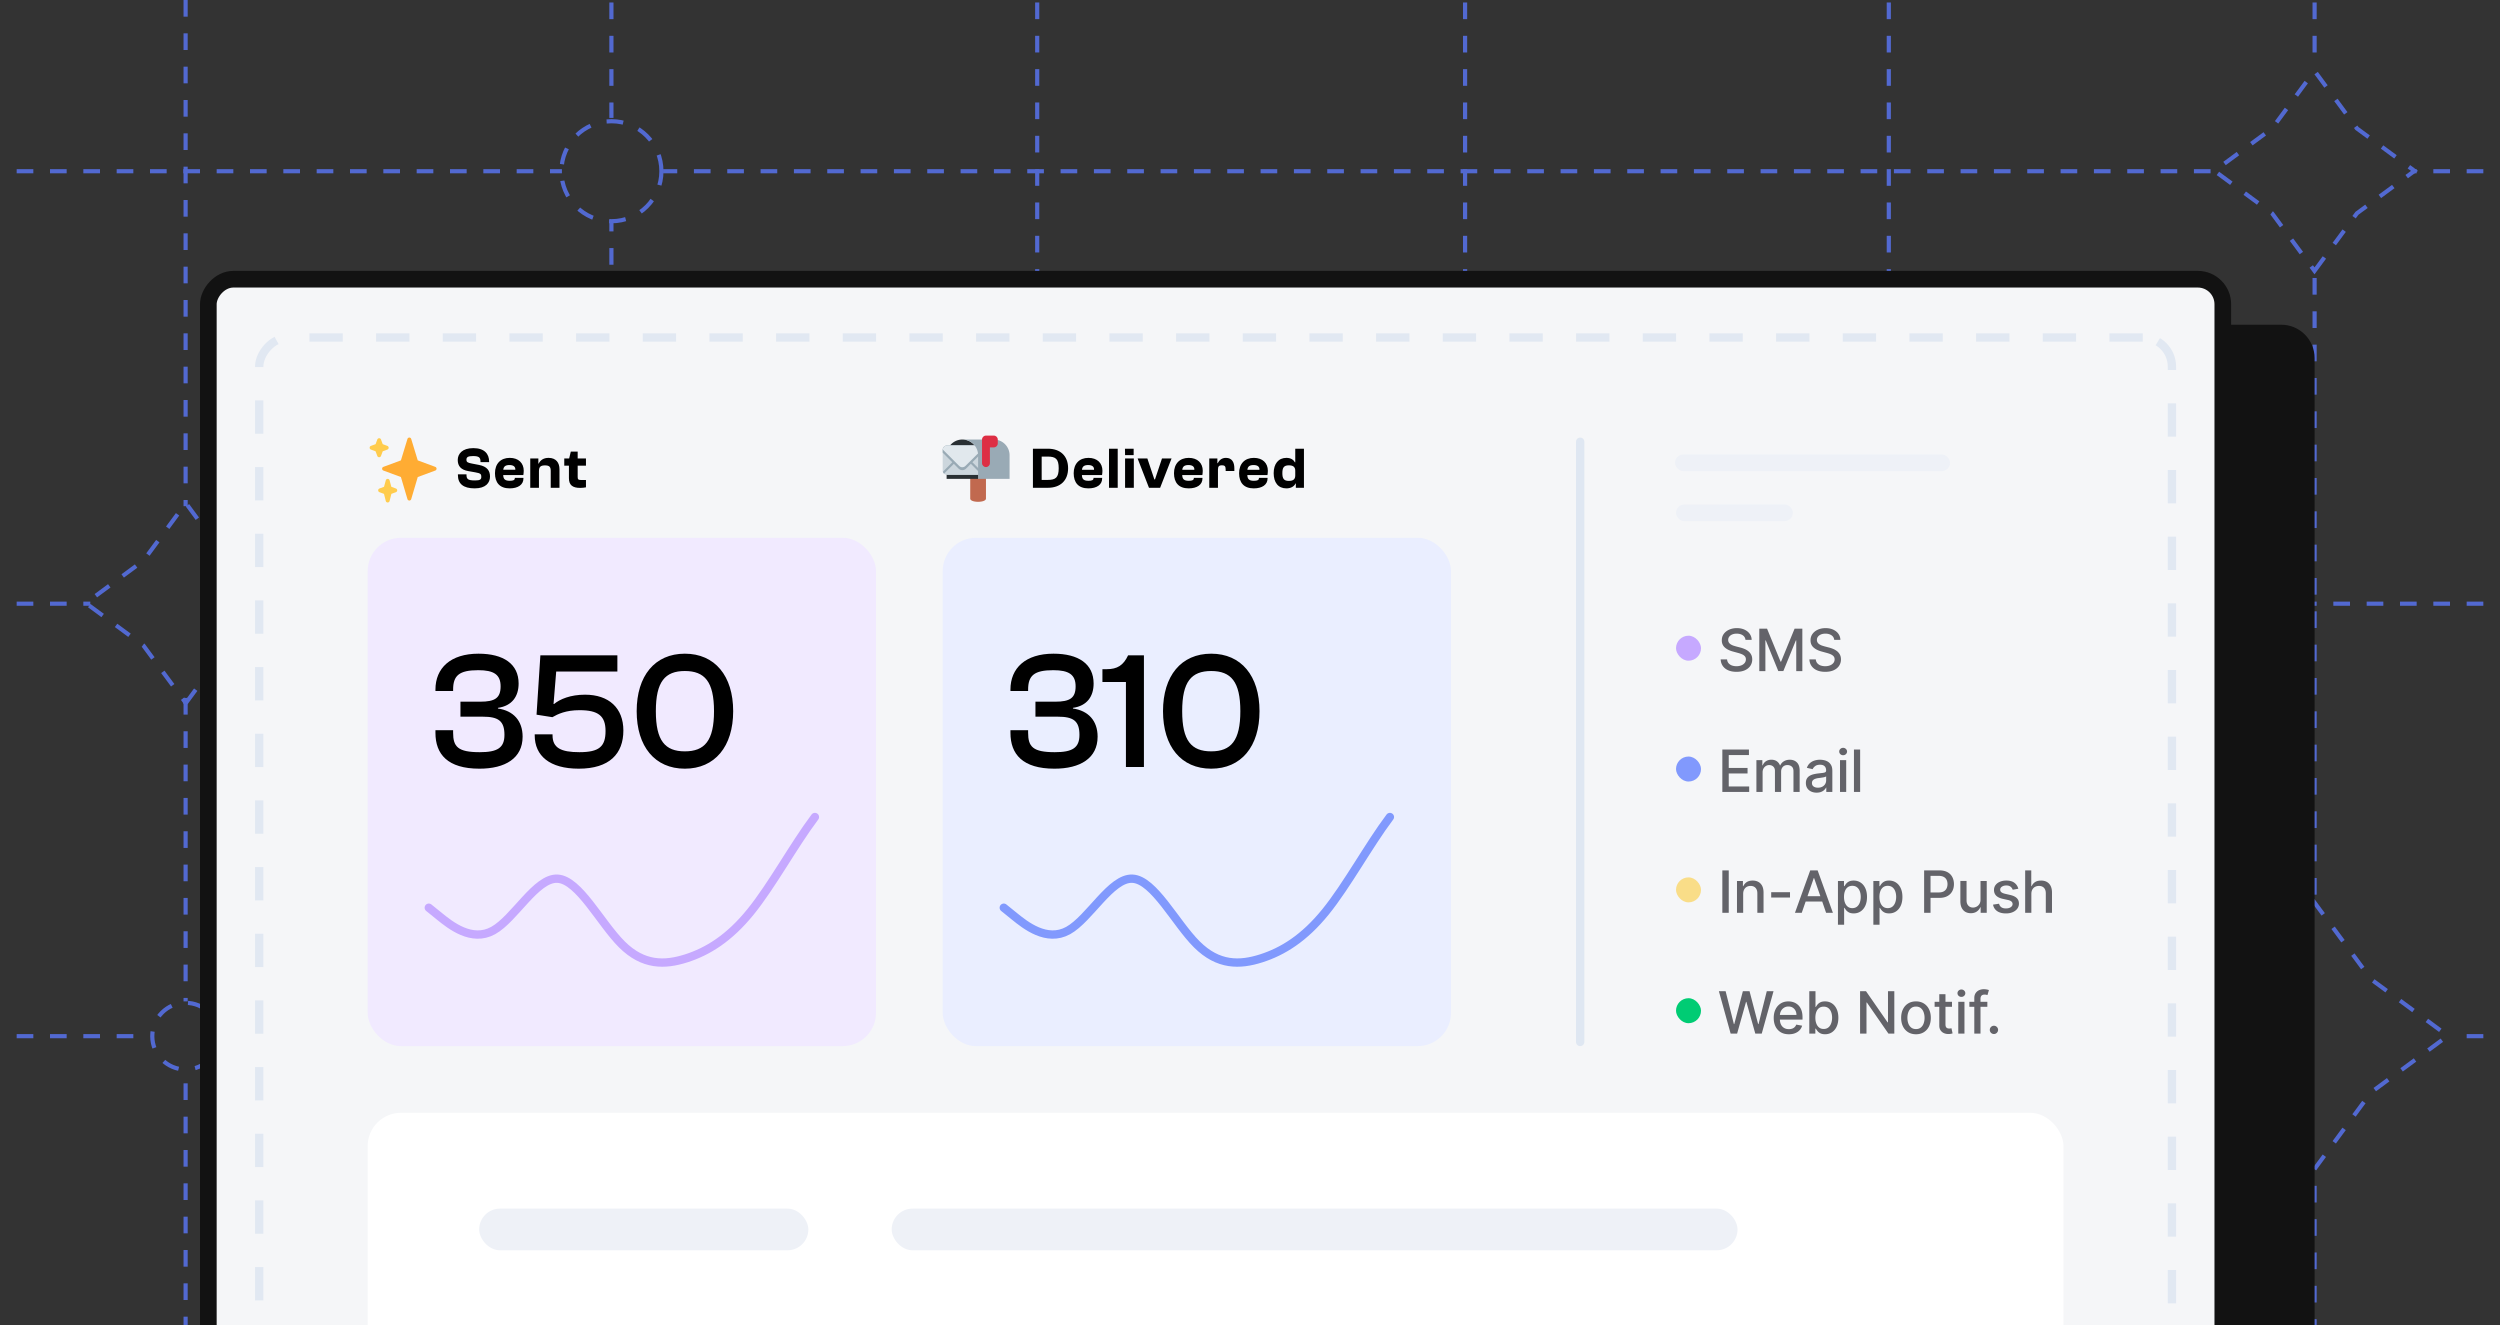 <svg xmlns="http://www.w3.org/2000/svg" width="600" height="318" fill="none" xmlns:v="https://vecta.io/nano"><rect width="100%" height="100%" fill="#333333" stroke="none"/><g stroke="#5269d1" stroke-dasharray="4 4"><path d="M555.504.596v15.699m0 480.301V280.458m0-65.742V66.498M453.312.596v339.482m0 156.518V364.75M351.621.596v102.041m0 393.959v-17.252m0-293.992v244.395"/><path transform="matrix(0 1 1 0 249.43 .596)" d="M0-.5h496"/><path d="M146.738.596v27.702m0 468.298V394.61m0-83.074V52.79M44.547 0v121.482m0 374.518V257.567m0-90.065v72.831"/><path d="M-4 144.887h25.672m582.328 0H392.708m-80.708 0H69.358M-4 248.68h39.48m568.521 0h-15.322m-65.324 0H53.12M-4 41.094h138.858m469.142 0h-25.121m-48.339 0H159.135"/><path d="M555.48 65.012l10.183-13.818 13.817-10.182-13.817-10.182-10.183-13.818-10.182 13.818-13.818 10.182 13.818 10.182 10.182 13.818zM44.602 168.742l10.182-13.817 13.818-10.183-13.818-10.182-10.182-13.818L34.42 134.56l-13.818 10.182 13.818 10.183 10.182 13.817zm510.867 111.854l13.576-18.424 18.424-13.576-18.424-13.577-13.576-18.423-13.577 18.423-18.423 13.577 18.423 13.576 13.577 18.424zM146.754 392.502l16.97-23.029 23.03-16.971-23.03-16.971-16.97-23.029-16.971 23.029-23.029 16.971 23.029 16.971 16.971 23.029zm204.867-207.609l16.971-23.03 23.029-16.97-23.029-16.971-16.971-23.029-16.97 23.029-23.03 16.971 23.03 16.97 16.97 23.03z"/><circle r="8" transform="matrix(1 0 0 -1 44.547 248.68)"/><circle r="12" transform="matrix(1 0 0 -1 146.738 41.094)"/></g><g transform="matrix(-1 0 0 1 551.5 77.931)"><rect x="-2" y="2" width="484.388" height="422.315" rx="6" fill="#121212"/><rect x="-2" y="2" width="484.388" height="422.315" rx="6" stroke="#121212" stroke-width="4"/></g><rect x="-2" y="2" width="483.474" height="419.085" rx="6" transform="matrix(-1 0 0 1 531.474 65.012)" fill="#f5f6f8"/><rect x="88.243" y="129.069" width="122" height="122" rx="8" fill="#f1eaff"/><path d="M102.909 217.851l2.574 2.082c2.574 2.082 7.722 6.246 12.871 3.399s10.296-12.706 15.444-12.446 10.296 10.639 15.445 15.764 10.296 5 15.444 3.356 10.296-4.807 15.444-11.162 10.297-15.905 15.445-22.76" stroke="#c6a9ff" stroke-width="2" stroke-linecap="round"/><path d="M115.067 184.484c6.2 0 10.36-2.52 10.36-7.68 0-3.84-2.24-6.24-5.92-6.76v-.16c3.4-.48 4.96-2.76 4.96-5.84 0-4.68-3.6-7.16-9.64-7.16-6.72 0-10.32 3.48-10.32 8.6v.36h4.24v-.32c0-3.36 1.4-4.68 6.04-4.68 3.76 0 5.36 1.08 5.36 3.88s-1.36 3.68-4.88 3.68h-4.76v3.6h5.36c3.72 0 5.2 1 5.2 4.36 0 3.12-1.68 4.16-5.92 4.16-5.28 0-6.4-1.32-6.4-4.68v-.6h-4.24v.64c0 5.12 2.92 8.6 10.56 8.6zm23.822 0c7.4 0 10.72-3.6 10.72-9.16 0-5.4-3.48-8.6-9.2-8.6-3.52 0-6.04 1.08-7.44 2.24h-.12l.64-7.8h14.68v-3.88h-18.48l-.92 14.24 3.8.6c1.32-.76 3.24-1.68 6.52-1.68 4.52 0 6.24 1.4 6.24 5 0 3.76-1.56 5.08-6.28 5.08-4.44 0-6.44-1.04-6.44-4.04v-.24h-4.28v.24c0 4.92 3.6 8 10.56 8zm25.474 0c7.2 0 11.6-5.32 11.6-13.8s-4.4-13.8-11.6-13.8-11.56 5.32-11.56 13.8 4.36 13.8 11.56 13.8zm0-4.16c-4.76 0-6.96-2.56-6.96-9.64s2.2-9.64 6.96-9.64 7 2.56 7 9.64-2.24 9.64-7 9.64zm-50.43-63.115c2.66 0 3.668-1.344 3.668-2.842 0-1.372-.672-2.408-2.646-2.786l-1.666-.322c-1.092-.21-1.344-.35-1.344-.952 0-.588.378-.854 1.582-.854 1.386 0 1.792.322 1.792 1.302v.154h2.072v-.112c0-1.862-1.12-3.248-3.794-3.248-2.688 0-3.738 1.414-3.738 2.842 0 1.456.756 2.366 2.548 2.674l1.652.294c1.316.224 1.456.448 1.456 1.078s-.294.868-1.484.868c-1.694 0-2.072-.294-2.072-1.33v-.14h-2.058v.182c0 2.072 1.274 3.192 4.032 3.192zm8.389 0c2.016 0 3.304-.882 3.304-2.38v-.14h-2.072v.084c0 .434-.364.616-1.204.616-1.148 0-1.54-.392-1.582-1.372h4.83c.042-.238.098-.644.098-1.036 0-1.834-1.246-3.094-3.36-3.094-2.198 0-3.542 1.428-3.542 3.682 0 2.226 1.106 3.64 3.528 3.64zm-.056-5.6c.98 0 1.456.406 1.414 1.134h-2.898c.084-.742.476-1.134 1.484-1.134zm7.083 5.46v-3.99c0-1.064.434-1.386 1.442-1.386 1.064 0 1.386.35 1.386 1.33v4.046h2.1v-4.466c0-1.498-.784-2.716-2.618-2.716-1.232 0-1.988.574-2.366 1.372h-.084v-1.232h-1.946v7.042h2.086zm9.911.028c.49 0 1.036-.07 1.372-.14v-1.75h-.868c-.91 0-1.12-.07-1.12-.686v-2.758h1.988v-1.736h-1.988v-1.638h-1.652l-.392 1.638h-1.176v1.736h1.12v2.996c0 1.666.882 2.338 2.716 2.338z" fill="#000"/><g clip-path="url(#A)"><path d="M104.462 112.046l-4.202-1.555-1.569-5.143c-.06-.198-.244-.334-.451-.334s-.391.136-.451.334l-1.569 5.143-4.203 1.555c-.186.069-.308.246-.308.443a.47.47 0 0 0 .308.443l4.2 1.555 1.57 5.3c.059.2.244.338.453.338s.393-.138.453-.338l1.57-5.3 4.201-1.555c.184-.068.308-.245.308-.443s-.124-.374-.309-.443z" fill="#ffac33"/><path d="M95.018 117.241l-1.093-.404-.425-1.558a.47.47 0 0 0-.455-.349c-.213 0-.4.143-.456.348l-.425 1.559-1.092.404a.47.47 0 0 0-.308.443c0 .197.123.374.308.443l1.087.403.428 1.71a.47.47 0 0 0 .458.357.47.47 0 0 0 .458-.357l.428-1.711 1.087-.403a.47.47 0 0 0 .308-.442.47.47 0 0 0-.308-.443zm-2.049-10.229l-1.116-.413-.414-1.117a.47.47 0 0 0-.443-.309c-.197 0-.374.123-.443.309l-.413 1.117-1.117.413a.47.47 0 0 0-.308.443c0 .197.123.374.308.443l1.117.413.413 1.117c.069.185.246.308.443.308s.374-.123.443-.308l.413-1.117 1.117-.413c.186-.069.308-.246.308-.443a.47.47 0 0 0-.308-.443z" fill="#ffcc4d"/></g><path d="M251.485 117.069c3.01 0 4.858-1.75 4.858-4.69s-1.848-4.69-4.858-4.69h-3.584v9.38h3.584zm-.028-7.49c1.904 0 2.632.574 2.632 2.8s-.728 2.8-2.632 2.8h-1.456v-5.6h1.456zm9.754 7.63c2.016 0 3.304-.882 3.304-2.38v-.14h-2.072v.084c0 .434-.364.616-1.204.616-1.148 0-1.54-.392-1.582-1.372h4.83c.042-.238.098-.644.098-1.036 0-1.834-1.246-3.094-3.36-3.094-2.198 0-3.542 1.428-3.542 3.682 0 2.226 1.106 3.64 3.528 3.64zm-.056-5.6c.98 0 1.456.406 1.414 1.134h-2.898c.084-.742.476-1.134 1.484-1.134zm7.096 5.46v-9.38h-2.086v9.38h2.086zm3.825-7.84v-1.54h-2.086l.028 1.54h2.058zm.042 7.84v-7.042h-2.1v7.042h2.1zm6.312 0l2.744-7.042h-2.296l-1.68 5.026h-.154l-1.68-5.026h-2.338l2.73 7.042h2.674zm6.855.14c2.016 0 3.304-.882 3.304-2.38v-.14h-2.072v.084c0 .434-.364.616-1.204.616-1.148 0-1.54-.392-1.582-1.372h4.83c.042-.238.098-.644.098-1.036 0-1.834-1.246-3.094-3.36-3.094-2.198 0-3.542 1.428-3.542 3.682 0 2.226 1.106 3.64 3.528 3.64zm-.056-5.6c.98 0 1.456.406 1.414 1.134h-2.898c.084-.742.476-1.134 1.484-1.134zm7.082 5.46v-4.41c0-.77.308-.994.952-.994.658 0 .896.238.896.994v.378h2.086v-.644c0-1.414-.546-2.506-2.016-2.506-.994 0-1.624.56-1.974 1.274h-.084v-1.134h-1.946v7.042h2.086zm8.6.14c2.016 0 3.304-.882 3.304-2.38v-.14h-2.072v.084c0 .434-.364.616-1.204.616-1.148 0-1.54-.392-1.582-1.372h4.83c.042-.238.098-.644.098-1.036 0-1.834-1.246-3.094-3.36-3.094-2.198 0-3.542 1.428-3.542 3.682 0 2.226 1.106 3.64 3.528 3.64zm-.056-5.6c.98 0 1.456.406 1.414 1.134h-2.898c.084-.742.476-1.134 1.484-1.134zm7.878 5.6c1.036 0 1.834-.42 2.198-1.176h.07v1.036h1.946v-9.38h-2.086v3.262h-.084c-.322-.588-.966-1.064-2.044-1.064-1.918 0-3.052 1.442-3.052 3.668 0 2.212 1.064 3.654 3.052 3.654zm-.966-3.654c0-1.288.336-1.876 1.554-1.876.994 0 1.54.35 1.54 1.302v1.134c0 .952-.546 1.302-1.54 1.302-1.218 0-1.554-.588-1.554-1.862z" fill="#000"/><g clip-path="url(#B)"><path d="M236.632 119.653c0 1.043-3.778 1.043-3.778 0v-4.723a1.89 1.89 0 0 1 1.889-1.888 1.89 1.89 0 0 1 1.889 1.888v4.723z" fill="#c1694f"/><path d="M230.965 105.486a3.78 3.78 0 0 0-3.778 3.778v5.667h7.556v-5.667a3.78 3.78 0 0 0-3.778-3.778z" fill="#292f33"/><path d="M235.687 112.929c0 .583-.503 1.057-1.083 1.057h-7.279c-.58 0-1.082-.474-1.082-1.057v-4.969c0-.584.502-1.057 1.082-1.057h7.279c.58 0 1.083.473 1.083 1.057v4.969z" fill="#ccd6dd"/><path d="M235.687 107.96c0-.584-.503-1.057-1.083-1.057h-7.279c-.58 0-1.082.473-1.082 1.057v.67l2.304 2.316-2.258 2.269c.053.178.15.338.282.464l2.348-2.36 1.136 1.143c.497.5 1.308.5 1.805 0l1.145-1.149 2.354 2.366a1.06 1.06 0 0 0 .281-.464l-2.263-2.275 2.31-2.316v-.664z" fill="#99aab5"/><path d="M234.604 106.903h-7.279c-.55 0-1.025.427-1.073.97l3.97 3.965c.411.413 1.076.397 1.486-.016l3.971-3.941c-.044-.547-.522-.978-1.075-.978z" fill="#e1e8ed"/><path d="M238.52 105.486h-7.555a3.78 3.78 0 0 1 3.778 3.778v5.667h7.555v-5.667a3.78 3.78 0 0 0-3.778-3.778z" fill="#99aab5"/><path d="M238.52 104.542h-1.889c-.521 0-.944.423-.944.944v5.667c0 .521.423.944.944.944s.945-.423.945-.944v-3.778h.944c.522 0 .945-.423.945-.945v-.944c0-.521-.423-.944-.945-.944z" fill="#dd2e44"/></g><rect x="226.243" y="129.069" width="122" height="122" rx="8" fill="#eaeeff"/><path d="M240.907 217.851l2.574 2.082c2.574 2.082 7.722 6.245 12.87 3.398s10.296-12.705 15.445-12.445 10.296 10.638 15.444 15.764 10.296 5 15.445 3.356 10.296-4.807 15.444-11.163 10.296-15.905 15.444-22.759" stroke="#8199fd" stroke-width="2" stroke-linecap="round"/><path d="M253.067 184.484c6.2 0 10.36-2.52 10.36-7.68 0-3.84-2.24-6.24-5.92-6.76v-.16c3.4-.48 4.96-2.76 4.96-5.84 0-4.68-3.6-7.16-9.64-7.16-6.72 0-10.32 3.48-10.32 8.6v.36h4.24v-.32c0-3.36 1.4-4.68 6.04-4.68 3.76 0 5.36 1.08 5.36 3.88s-1.36 3.68-4.88 3.68h-4.76v3.6h5.36c3.72 0 5.2 1 5.2 4.36 0 3.12-1.68 4.16-5.92 4.16-5.28 0-6.4-1.32-6.4-4.68v-.6h-4.24v.64c0 5.12 2.92 8.6 10.56 8.6zm21.474-.4v-26.8h-3.8c-1.12 2.4-2.6 3.32-5.12 3.32h-1.04v3.08h5.64v20.4h4.32zm16.142.4c7.2 0 11.6-5.32 11.6-13.8s-4.4-13.8-11.6-13.8-11.56 5.32-11.56 13.8 4.36 13.8 11.56 13.8zm0-4.16c-4.76 0-6.96-2.56-6.96-9.64s2.2-9.64 6.96-9.64 7 2.56 7 9.64-2.24 9.64-7 9.64z" fill="#000"/><rect x="88.237" y="267.069" width="407" height="122" rx="8" fill="#fff"/><g fill="#eef1f7"><rect x="115.002" y="290.069" width="79" height="10" rx="5"/><rect x="214.006" y="290.069" width="203" height="10" rx="5"/></g><path stroke="#dfe7f2" stroke-width="2" stroke-linecap="round" d="M379.243 250.069V106.014"/><g fill="#eef1f7"><rect x="402.008" y="109.069" width="66" height="4" rx="2"/><rect x="402.243" y="121.088" width="28.041" height="4" rx="2" transform="rotate(359.955 402.243 121.088)"/></g><path d="M418.915 153.562c-.053-.47-.272-.835-.657-1.094s-.868-.392-1.451-.392c-.418 0-.779.066-1.084.199s-.542.308-.711.537-.249.482-.249.77c0 .242.057.451.169.627s.267.323.453.442a3.39 3.39 0 0 0 .606.293l.622.189.994.259c.325.079.658.187.999.323a4.01 4.01 0 0 1 .95.537 2.57 2.57 0 0 1 .706.825c.182.328.273.721.273 1.178a2.71 2.71 0 0 1-.447 1.537c-.295.447-.724.8-1.288 1.059s-1.238.387-2.033.387c-.762 0-1.422-.121-1.979-.363s-.993-.585-1.307-1.029-.489-.977-.522-1.591h1.541c.03.368.149.675.358.92a1.93 1.93 0 0 0 .81.542c.332.116.694.174 1.089.174.434 0 .82-.068 1.158-.204a1.94 1.94 0 0 0 .806-.576 1.37 1.37 0 0 0 .293-.87c0-.302-.086-.549-.259-.741s-.399-.352-.691-.478-.614-.237-.979-.333l-1.203-.328c-.815-.222-1.462-.548-1.939-.979s-.711-1.001-.711-1.71c0-.587.159-1.099.477-1.537s.749-.777 1.293-1.019 1.157-.368 1.839-.368c.69 0 1.298.121 1.825.363s.948.575 1.253 1a2.51 2.51 0 0 1 .477 1.451h-1.481zm3.316-2.674h1.864l3.242 7.914h.119l3.242-7.914h1.864v10.181H431.1v-7.368h-.094l-3.003 7.353h-1.213l-3.003-7.358h-.094v7.373h-1.462v-10.181zm17.978 2.674c-.053-.47-.272-.835-.656-1.094s-.869-.392-1.452-.392c-.418 0-.779.066-1.084.199s-.542.308-.711.537-.249.482-.249.77c0 .242.057.451.17.627s.266.323.452.442a3.39 3.39 0 0 0 .606.293l.622.189.994.259c.325.079.658.187 1 .323s.657.315.949.537a2.57 2.57 0 0 1 .706.825c.182.328.274.721.274 1.178a2.71 2.71 0 0 1-.448 1.537c-.295.447-.724.8-1.288 1.059s-1.238.387-2.033.387c-.762 0-1.422-.121-1.979-.363s-.992-.585-1.307-1.029-.489-.977-.522-1.591h1.541c.03.368.149.675.358.92a1.93 1.93 0 0 0 .81.542 3.28 3.28 0 0 0 1.089.174c.434 0 .82-.068 1.158-.204a1.94 1.94 0 0 0 .806-.576 1.37 1.37 0 0 0 .293-.87c0-.302-.086-.549-.258-.741s-.4-.352-.691-.478-.615-.237-.98-.333l-1.203-.328c-.815-.222-1.462-.548-1.939-.979s-.711-1.001-.711-1.71c0-.587.159-1.099.478-1.537s.749-.777 1.292-1.019 1.157-.368 1.84-.368c.689 0 1.297.121 1.824.363s.948.575 1.253 1a2.51 2.51 0 0 1 .477 1.451h-1.481z" fill="#636369"/><rect x="402.243" y="152.569" width="6" height="6" rx="3" fill="#c6a9ff"/><path d="M413.361 190.069v-10.181h6.384v1.322h-4.847v3.102h4.514v1.318h-4.514v3.117h4.906v1.322h-6.443zm8.177 0v-7.636h1.426v1.243h.095c.159-.421.419-.749.78-.985s.794-.357 1.298-.357c.51 0 .938.119 1.283.357a2.1 2.1 0 0 1 .77.985h.08c.182-.408.472-.733.87-.975s.871-.367 1.422-.367c.692 0 1.257.217 1.695.651s.661 1.089.661 1.964v5.12h-1.486v-4.981c0-.517-.141-.892-.423-1.124s-.618-.348-1.009-.348c-.484 0-.86.149-1.129.448s-.402.674-.402 1.138v4.867h-1.482v-5.076c0-.414-.129-.747-.388-.999s-.595-.378-1.009-.378a1.44 1.44 0 0 0-.78.224c-.236.146-.426.35-.572.611s-.214.566-.214.91v4.708h-1.486zm14.455.169c-.484 0-.922-.089-1.313-.268s-.701-.446-.929-.791-.338-.767-.338-1.267c0-.431.082-.786.248-1.064s.39-.499.671-.661.597-.286.945-.368a9.35 9.35 0 0 1 1.064-.189l1.114-.13c.285-.036.492-.094.621-.174s.194-.208.194-.387v-.035c0-.434-.123-.771-.368-1.009s-.603-.358-1.084-.358c-.5 0-.895.111-1.183.333s-.482.462-.592.731l-1.397-.319c.166-.464.408-.838.726-1.123a2.95 2.95 0 0 1 1.109-.627c.417-.132.857-.198 1.317-.198a4.65 4.65 0 0 1 .97.109c.344.07.666.199.964.388s.549.459.741.81.288.8.288 1.357v5.071h-1.451v-1.044h-.06c-.096.193-.24.381-.433.567a2.28 2.28 0 0 1-.74.462c-.302.123-.663.184-1.084.184zm.323-1.193c.411 0 .762-.081 1.054-.243s.519-.375.671-.637.234-.548.234-.85v-.984c-.053.053-.156.102-.308.149s-.32.081-.512.114l-.562.085-.458.059a3.72 3.72 0 0 0-.79.184c-.235.086-.424.211-.567.373s-.209.371-.209.637c0 .367.136.646.408.835s.618.278 1.039.278zm5.285 1.024v-7.636h1.487v7.636h-1.487zm.751-8.814a.94.94 0 0 1-.666-.259c-.183-.175-.274-.384-.274-.626a.83.83 0 0 1 .274-.627c.185-.175.407-.263.666-.263a.92.92 0 0 1 .661.263c.186.173.279.381.279.627a.83.83 0 0 1-.279.626c-.182.173-.403.259-.661.259zm4.082-1.367v10.181h-1.486v-10.181h1.486z" fill="#636369"/><rect x="402.243" y="181.569" width="6" height="6" rx="3" fill="#8199fd"/><path d="M414.898 208.888v10.181h-1.537v-10.181h1.537zm3.464 5.647v4.534h-1.487v-7.636h1.427v1.243h.095a2.18 2.18 0 0 1 .825-.975c.378-.245.853-.367 1.427-.367.52 0 .976.109 1.367.328s.694.537.91.964.323.956.323 1.586v4.857h-1.487v-4.678c0-.553-.144-.986-.432-1.298s-.684-.472-1.188-.472c-.345 0-.652.075-.92.224s-.476.368-.631.656-.229.63-.229 1.034zm11.24-.412v1.287h-4.514v-1.287h4.514zm2.82 4.946h-1.63l3.664-10.181h1.775l3.664 10.181h-1.631l-2.878-8.332h-.08l-2.884 8.332zm.274-3.987h5.29v1.293h-5.29v-1.293zm8.41 6.851v-10.5h1.451v1.238h.125a4.1 4.1 0 0 1 .373-.552c.162-.209.387-.391.676-.547s.669-.238 1.143-.238c.617 0 1.167.155 1.651.467s.863.761 1.138 1.347.418 1.293.418 2.118-.138 1.533-.413 2.123-.653 1.039-1.133 1.357-1.029.472-1.646.472c-.464 0-.843-.077-1.138-.233s-.521-.338-.686-.547-.294-.394-.383-.557h-.09v4.052h-1.486zm1.456-6.682c0 .537.078 1.008.234 1.412s.381.721.676.95.657.338 1.084.338c.444 0 .815-.118 1.114-.353s.523-.562.676-.97.234-.866.234-1.377c0-.504-.077-.956-.229-1.357s-.375-.718-.676-.95-.671-.348-1.119-.348c-.431 0-.795.111-1.094.333s-.518.532-.671.93-.229.862-.229 1.392zm7.044 6.682v-10.5h1.452v1.238h.124a4.3 4.3 0 0 1 .373-.552 2.12 2.12 0 0 1 .676-.547c.289-.159.67-.238 1.144-.238.616 0 1.167.155 1.65.467s.864.761 1.139 1.347.418 1.293.418 2.118-.138 1.533-.413 2.123-.653 1.039-1.134 1.357-1.029.472-1.645.472c-.464 0-.844-.077-1.139-.233s-.52-.338-.686-.547-.293-.394-.383-.557h-.089v4.052h-1.487zm1.457-6.682c0 .537.078 1.008.234 1.412s.381.721.676.95.656.338 1.084.338c.444 0 .815-.118 1.113-.353s.524-.562.676-.97.234-.866.234-1.377c0-.504-.076-.956-.229-1.357s-.374-.718-.676-.95-.671-.348-1.118-.348c-.431 0-.796.111-1.094.333a2.04 2.04 0 0 0-.671.93c-.153.398-.229.862-.229 1.392zm10.728 3.818v-10.181h3.63c.792 0 1.448.144 1.968.432a2.81 2.81 0 0 1 1.169 1.183c.258.497.388 1.058.388 1.681s-.131 1.19-.393 1.69-.65.892-1.173 1.183-1.175.433-1.964.433h-2.496v-1.303h2.357c.5 0 .906-.086 1.218-.258s.54-.415.686-.716.218-.645.218-1.029-.073-.726-.218-1.024a1.57 1.57 0 0 0-.691-.701c-.312-.169-.723-.254-1.233-.254h-1.929v8.864h-1.537zm13.534-3.167v-4.469h1.491v7.636h-1.462v-1.322h-.079a2.39 2.39 0 0 1-.845 1.019c-.385.269-.864.403-1.437.403-.491 0-.925-.108-1.303-.323s-.669-.542-.885-.97-.318-.956-.318-1.586v-4.857h1.487v4.678c0 .521.144.935.432 1.243s.663.462 1.124.462c.278 0 .555-.069.83-.208s.509-.35.691-.632.277-.639.274-1.074zm9.071-2.605l-1.348.239c-.056-.172-.145-.336-.268-.492s-.282-.284-.487-.383-.463-.149-.771-.149c-.421 0-.772.094-1.054.283s-.422.426-.422.721a.76.76 0 0 0 .283.617c.189.155.494.283.915.382l1.213.279c.702.162 1.226.412 1.571.75s.517.778.517 1.318c0 .457-.133.865-.398 1.223s-.628.633-1.099.835-1.009.303-1.625.303c-.855 0-1.553-.182-2.093-.546a2.31 2.31 0 0 1-.995-1.566l1.437-.219c.09.374.274.658.552.85s.641.283 1.089.283c.487 0 .876-.101 1.168-.303s.438-.456.438-.751a.78.78 0 0 0-.269-.601c-.176-.163-.446-.285-.81-.368l-1.293-.284c-.713-.162-1.239-.42-1.581-.775s-.507-.804-.507-1.347c0-.451.126-.846.378-1.184s.6-.601 1.044-.79.953-.288 1.526-.288c.825 0 1.475.179 1.949.536s.787.831.94 1.427zm3.13 1.238v4.534h-1.487v-10.181h1.467v3.788h.094c.179-.411.453-.738.821-.98s.848-.362 1.441-.362c.524 0 .981.107 1.373.323s.699.537.914.964.328.955.328 1.591v4.857h-1.486v-4.678c0-.56-.144-.994-.433-1.302s-.689-.468-1.203-.468c-.351 0-.666.075-.944.224s-.493.368-.652.656-.233.63-.233 1.034z" fill="#636369"/><rect x="402.243" y="210.569" width="6" height="6" rx="3" fill="#f9dd88"/><path d="M415.355 248.069l-2.824-10.181h1.616l1.983 7.884h.095l2.063-7.884h1.601l2.063 7.889h.095l1.978-7.889h1.621l-2.829 10.181h-1.546l-2.143-7.626h-.079l-2.143 7.626h-1.551zm13.972.154c-.753 0-1.401-.16-1.944-.482a3.27 3.27 0 0 1-1.253-1.367c-.292-.59-.437-1.281-.437-2.073 0-.782.145-1.472.437-2.068a3.39 3.39 0 0 1 1.233-1.397c.53-.335 1.15-.502 1.859-.502.431 0 .849.071 1.253.213s.767.367 1.089.671.575.701.761 1.189.278 1.072.278 1.765v.527h-6.07v-1.114h4.613c0-.391-.079-.737-.238-1.039s-.383-.545-.671-.721-.62-.263-1.005-.263c-.417 0-.782.102-1.093.308a2.06 2.06 0 0 0-.716.795c-.166.325-.249.678-.249 1.059v.87c0 .511.09.945.269 1.303s.435.631.76.82.704.278 1.139.278a2.35 2.35 0 0 0 .77-.119 1.66 1.66 0 0 0 .602-.368c.169-.162.298-.363.388-.601l1.407.253c-.113.415-.315.777-.607 1.089s-.651.549-1.089.721-.929.253-1.486.253zm4.905-.154v-10.181h1.486v3.783h.09a4.1 4.1 0 0 1 .373-.552c.162-.209.387-.391.676-.547s.669-.238 1.143-.238c.617 0 1.167.155 1.651.467s.863.761 1.138 1.347.418 1.293.418 2.118-.138 1.533-.413 2.123-.653 1.039-1.133 1.357-1.029.472-1.646.472c-.464 0-.843-.077-1.138-.233s-.521-.338-.687-.547a4.12 4.12 0 0 1-.382-.557h-.125v1.188h-1.451zm1.456-3.818c0 .537.078 1.008.234 1.412s.381.721.676.95.656.338 1.084.338c.444 0 .815-.118 1.114-.353s.523-.562.676-.97.233-.866.233-1.377c0-.504-.076-.956-.228-1.357s-.375-.718-.676-.95-.672-.348-1.119-.348c-.431 0-.795.111-1.094.333s-.518.532-.671.93-.229.862-.229 1.392zm18.95-6.363v10.181h-1.411l-5.176-7.467h-.094v7.467h-1.537v-10.181h1.422l5.181 7.477h.094v-7.477h1.521zm5.199 10.335c-.716 0-1.341-.164-1.875-.492a3.32 3.32 0 0 1-1.242-1.377c-.295-.59-.443-1.279-.443-2.068s.148-1.485.443-2.078.709-1.054 1.242-1.382 1.159-.492 1.875-.492 1.34.164 1.874.492a3.31 3.31 0 0 1 1.243 1.382c.295.593.442 1.286.442 2.078s-.147 1.478-.442 2.068-.709 1.049-1.243 1.377-1.158.492-1.874.492zm.005-1.247c.464 0 .848-.123 1.153-.368a2.16 2.16 0 0 0 .676-.98c.149-.407.224-.856.224-1.347a3.88 3.88 0 0 0-.224-1.342c-.146-.411-.371-.741-.676-.99s-.689-.373-1.153-.373-.855.125-1.164.373-.532.579-.681.99-.219.855-.219 1.342.073.94.219 1.347.376.734.681.98.696.368 1.164.368zm8.638-6.543v1.193h-4.171v-1.193h4.171zm-3.052-1.83h1.486v7.224c0 .289.043.506.129.651s.198.241.334.294a1.35 1.35 0 0 0 .452.074c.119 0 .224-.008.313-.025l.209-.039.268 1.228c-.086.033-.208.066-.367.099s-.358.056-.597.06c-.391.006-.756-.063-1.094-.209s-.611-.371-.82-.676-.313-.688-.313-1.149v-7.532zm4.557 9.466v-7.636h1.486v7.636h-1.486zm.75-8.814c-.258 0-.48-.086-.666-.259a.84.84 0 0 1-.273-.626.83.83 0 0 1 .273-.627.94.94 0 0 1 .666-.263.92.92 0 0 1 .662.263c.185.173.278.381.278.627s-.093.451-.278.626-.403.259-.662.259zm6.23 1.178v1.193h-4.315v-1.193h4.315zm-3.132 7.636v-8.521c0-.477.104-.873.313-1.188s.486-.555.831-.711.719-.239 1.123-.239c.298 0 .554.025.766.075a3.39 3.39 0 0 1 .472.129l-.348 1.203-.268-.069c-.11-.03-.242-.045-.398-.045-.361 0-.62.089-.776.268s-.228.438-.228.776v8.322h-1.487zm4.712.095c-.271 0-.505-.096-.701-.289a.96.96 0 0 1-.293-.706c0-.271.098-.503.293-.696a.96.96 0 0 1 .701-.293c.272 0 .506.098.701.293a.94.94 0 0 1 .294.696.95.95 0 0 1-.14.503 1.03 1.03 0 0 1-.357.358c-.15.089-.315.134-.498.134z" fill="#636369"/><rect x="402.243" y="239.569" width="6" height="6" rx="3" fill="#00cc74"/><rect x="-1" y="1" width="459.058" height="345" rx="7" transform="matrix(-1 0 0 1 520.266 80)" stroke="#e1e8f2" stroke-width="2" stroke-dasharray="8 8"/><rect x="-2" y="2" width="483.474" height="419.085" rx="6" transform="matrix(-1 0 0 1 531.474 65.012)" stroke="#121212" stroke-width="4"/><defs><clipPath id="A"><path fill="#fff" transform="translate(88.243 104.069)" d="M0 0h17v17H0z"/></clipPath><clipPath id="B"><path fill="#fff" transform="translate(226.243 104.069)" d="M0 0h17v17H0z"/></clipPath></defs></svg>